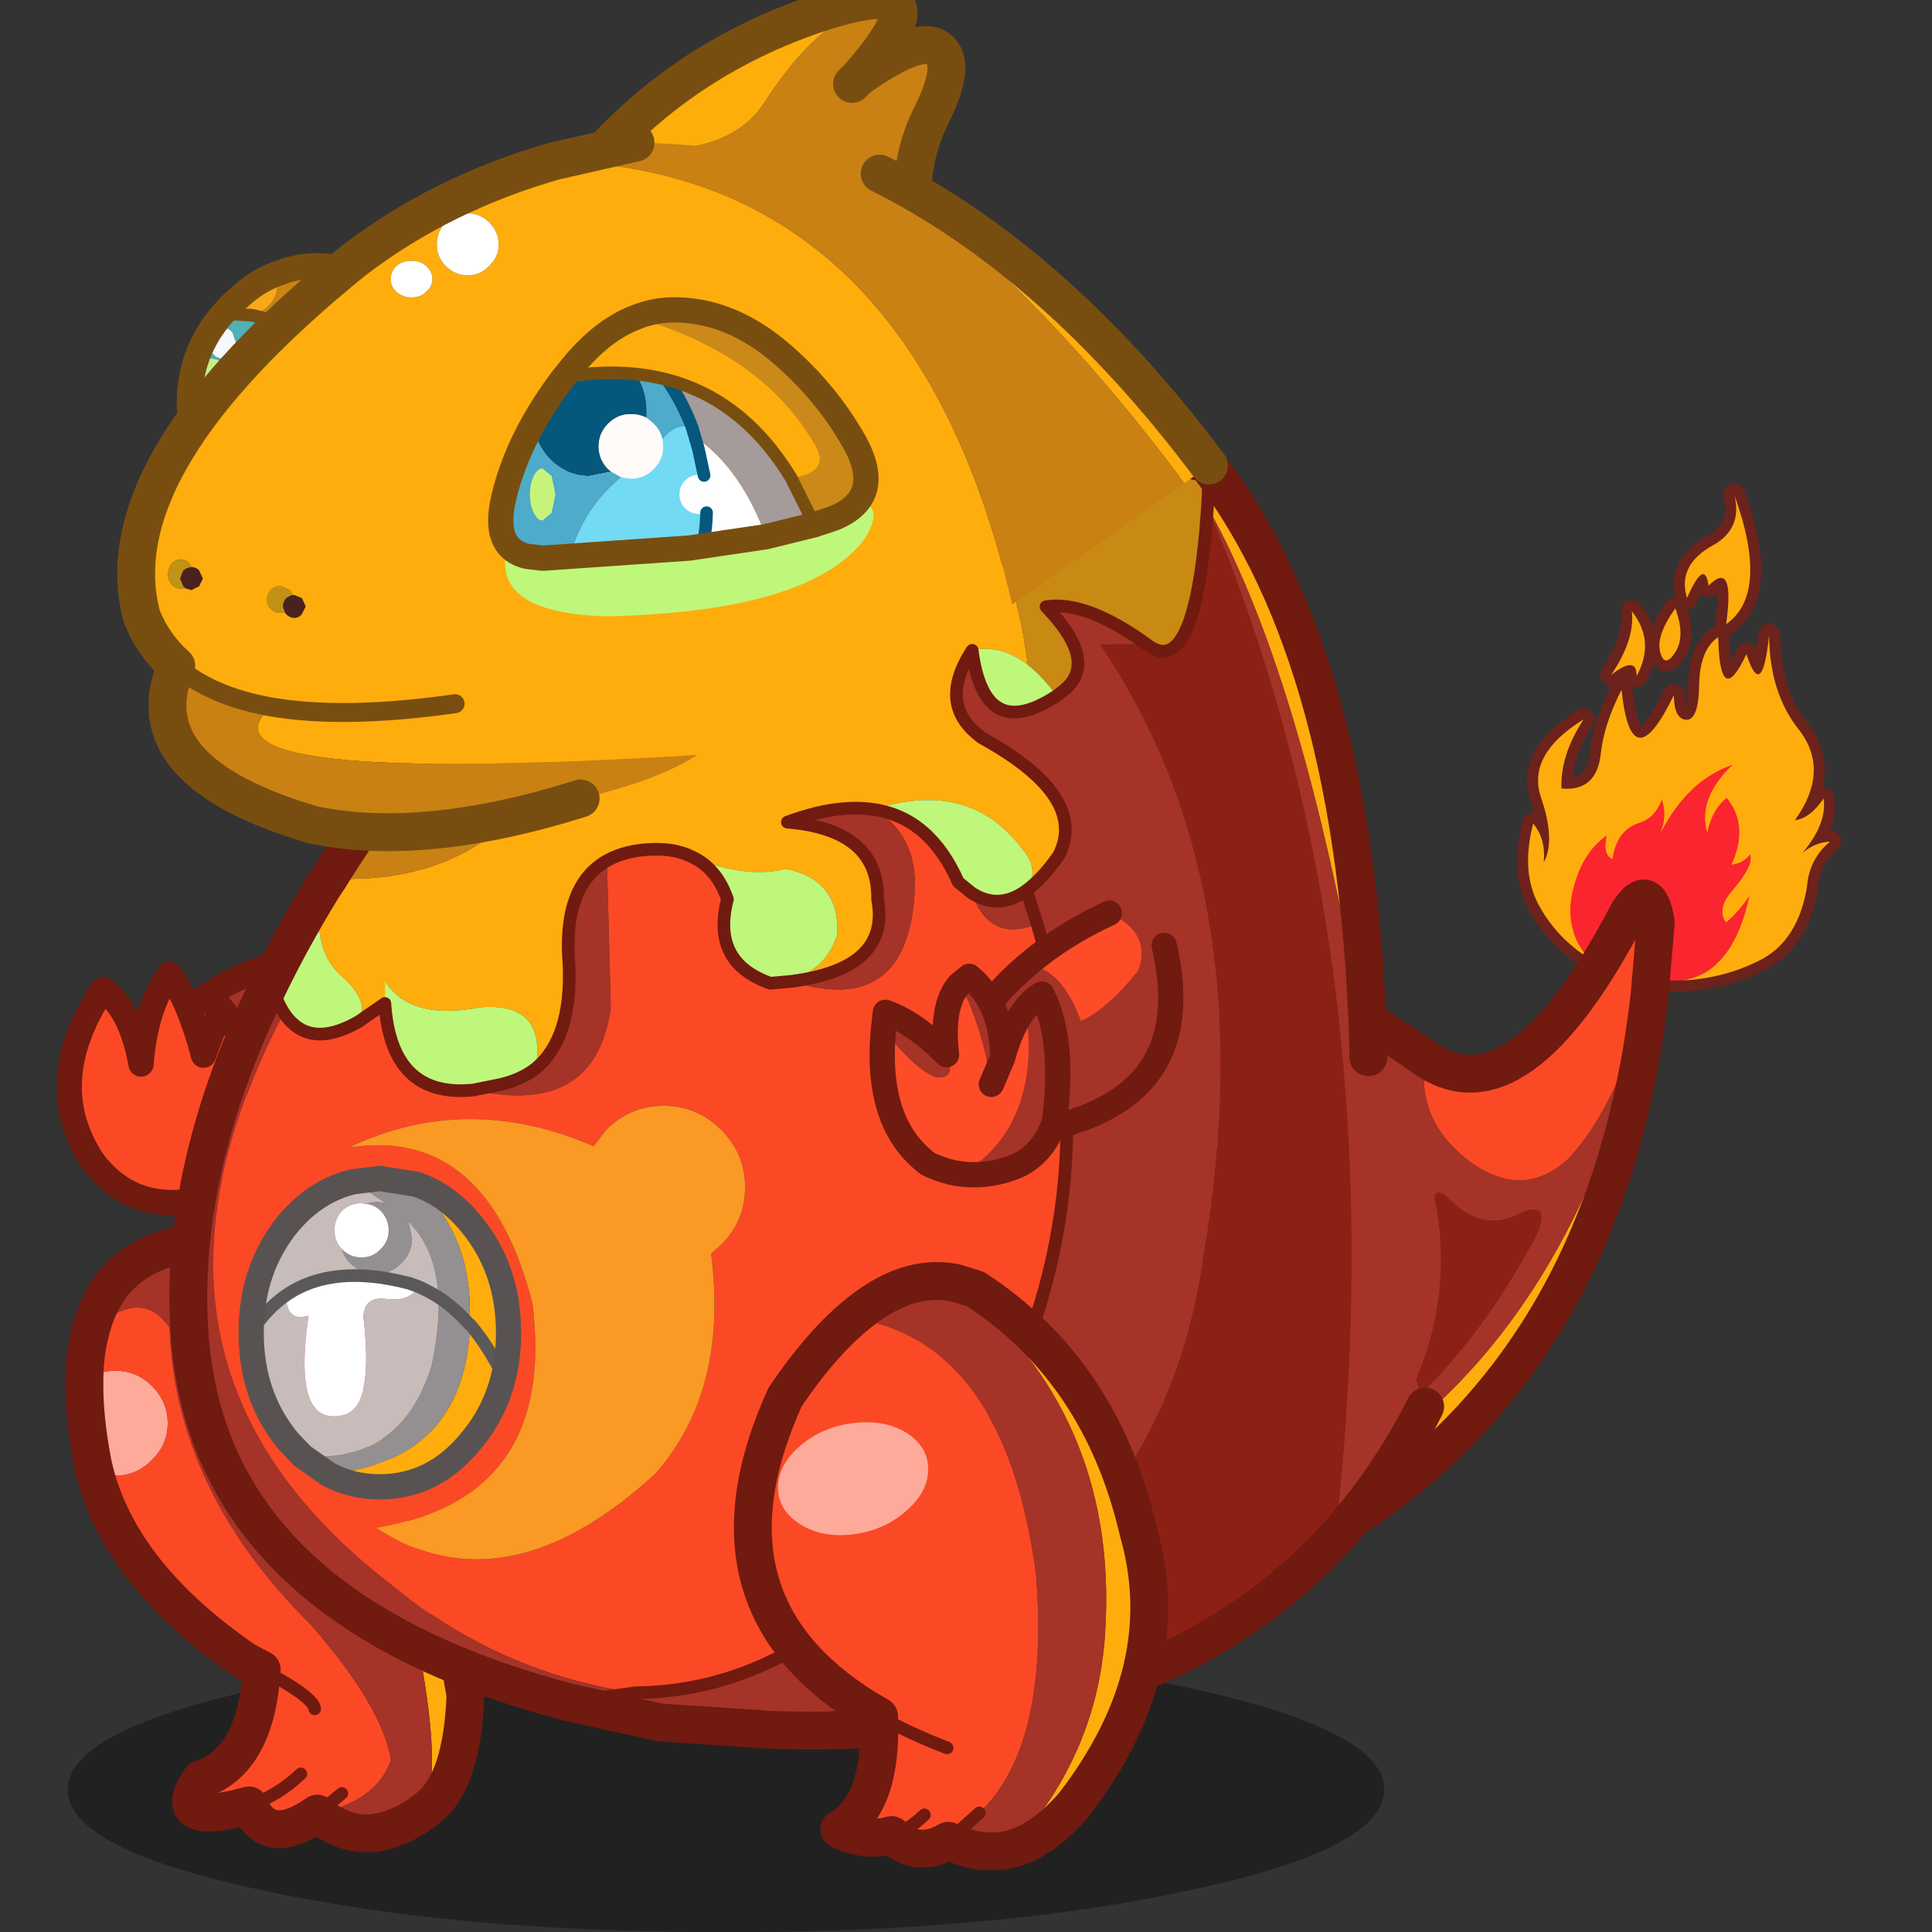 <svg xmlns:ffdec="https://www.free-decompiler.com/flash" xmlns:xlink="http://www.w3.org/1999/xlink" ffdec:objectType="frame" height="90" width="90" xmlns="http://www.w3.org/2000/svg"><rect width="100%" height="100%" fill="#333333" stroke="none"/><use ffdec:characterId="25" height="140.05" transform="matrix(.648 0 0 .649 -.862 -.88)" width="136.5" xlink:href="#a"/><use ffdec:characterId="26" height="62.95" transform="scale(1.069 1.43)" width="84.2" xlink:href="#b"/><defs><g id="a" transform="translate(4.8 2.05)"><use ffdec:characterId="1" height="22.6" transform="translate(1.4 117.5) scale(.907)" width="104.35" xlink:href="#c"/><use ffdec:characterId="2" height="58.35" transform="matrix(.627 .065 -.065 .627 108.495 32.712)" width="36.6" xlink:href="#d"/><use ffdec:characterId="3" height="51.65" transform="translate(77.058 62.454) scale(.907)" width="43.95" xlink:href="#e"/><use ffdec:characterId="4" height="21.75" transform="translate(.593 66.793) scale(.907)" width="25.9" xlink:href="#f"/><use ffdec:characterId="5" height="49.85" transform="translate(1.24 87.04) scale(.907)" width="33.2" xlink:href="#g"/><use ffdec:characterId="6" height="103.75" transform="translate(8.69 30.79) scale(.907)" width="101.05" xlink:href="#h"/><use ffdec:characterId="7" height="48.15" transform="translate(49.29 89.89) scale(.907)" width="34.4" xlink:href="#i"/><use ffdec:characterId="8" height="22.7" transform="translate(59.043 63.943) scale(.907)" width="24.85" xlink:href="#j"/><use ffdec:characterId="9" height="19.65" transform="translate(37.24 -2.06) scale(.907)" width="31.65" xlink:href="#k"/><use ffdec:characterId="10" height="11.5" transform="translate(10.132 21.755) scale(.907)" width="11.9" xlink:href="#l"/><clipPath id="m" transform="translate(8.5 18.4) scale(.907)"><path d="m4.5 3.75 2.3.15q3.55.7 6.9 4.5L2.45 15.2Q.5 8.25 4.5 3.75" fill="#fbffff" fill-rule="evenodd"/></clipPath><g clip-path="url(#m)"><use ffdec:characterId="11" height="17.5" transform="translate(8.047 19.17) scale(.907)" width="13" xlink:href="#n"/></g><use ffdec:characterId="12" height="17.2" transform="translate(9.225 17.493) scale(.907)" width="18" xlink:href="#o"/><use ffdec:characterId="13" height="57.55" transform="translate(4.94 8.186) scale(.907)" width="88.05" xlink:href="#p"/><use ffdec:characterId="14" height="14.65" transform="translate(32.54 26.084) scale(.907)" width="24.85" xlink:href="#q"/><clipPath id="r" transform="translate(29.05 21.55) scale(.907)"><path d="M5.9 19.5q-1-.25-1.5-.9-.95-1.2-.3-3.85Q5.25 10 8.85 5.3q11.95-1.95 18 8L28.7 17l-3.85.95Q21.05 7.7 11.7 8.15 8.45 8.7 5.9 19.5" fill="#a59b9a" fill-rule="evenodd"/><path d="m24.85 17.95-6.1.9-11.6.8-1.25-.15Q8.45 8.7 11.7 8.15q9.35-.45 13.15 9.8" fill="#fff" fill-rule="evenodd"/></clipPath><g clip-path="url(#r)"><use ffdec:characterId="15" height="27.2" transform="translate(28.597 21.505) scale(.907)" width="21.6" xlink:href="#s"/></g><use ffdec:characterId="16" height="25.25" transform="translate(31.634 20.643) scale(.907)" width="30.95" xlink:href="#t"/></g><g id="d"><path d="M-119.5 2.05q-.2-2.45-2.9.15 2.3-4.3 1.6-7.45 3.05 3.1 1.3 7.3m23.9 16.45q-2.2 2.2-2.1 5.5-.4 5.9-4.15 8.55-3.95 2.65-8.8 3.4l-1.3.15-2.35.1-4.35-.55-.35-.1-1.65-.55-.1-.05-.85-.4q-3.95-1.95-6.35-5.5-2.4-3.55-1.55-9.1 1.65 1.6 1.65 4.3 1.1-2.65-1.05-7.3-2.2-4.7 3.9-9.4-2.25 4.35-1.7 8.1 4.05-.05 4.05-4.45 0-3.25 1.6-7.45 2.2 10.45 6 0 .3 2.7 1.7 2.65 1.4-.1 1.05-4.1-.35-4 1.6-5.65 1.05 8.3 3.4 1.6 2.35 5.3 2.35-2.45.7 6.55 4.5 10.4 4.05 4.25.6 10.3 1.7-.4 3-2.8.7 2.8-1.75 6.4 1.3-1.35 3-1.6m-16.8-27.55q-.75-3.15-2.3 1.65-1.55-3.7 2.5-6.4 3-2.25 1.65-5.85 5.2 10.75.6 14.75.25-7.5-2.45-4.15m-3.5 2.95q1.5 3.05.5 5-1 1.95-1.7.15-.7-1.85 1.2-5.15" fill="#ffad0c" fill-rule="evenodd" transform="translate(130.95 20.9)"/><path d="M15.05 14.8q-1.9 3.3-1.2 5.15.7 1.8 1.7-.15t-.5-5m3.5-2.95Q21.25 8.5 21 16q4.6-4-.6-14.75 1.35 3.6-1.65 5.85-4.05 2.7-2.5 6.4 1.55-4.8 2.3-1.65m16.8 27.55q-1.7.25-3 1.6 2.45-3.6 1.75-6.4-1.3 2.4-3 2.8 3.45-6.05-.6-10.3-3.8-3.85-4.5-10.4 0 7.75-2.35 2.45-2.35 6.7-3.4-1.6-1.95 1.65-1.6 5.65.35 4-1.05 4.1-1.4.05-1.7-2.65-3.8 10.45-6 0-1.6 4.2-1.6 7.45 0 4.4-4.05 4.45-.55-3.75 1.7-8.1-6.1 4.7-3.9 9.4 2.15 4.65 1.05 7.3 0-2.7-1.65-4.3Q.6 46.4 3 49.95t6.35 5.5l.85.4.1.05 1.65.55.35.1 4.35.55L19 57l1.3-.15q4.85-.75 8.8-3.4 3.75-2.65 4.15-8.55-.1-3.3 2.1-5.5m-23.9-16.45q1.75-4.2-1.3-7.3.7 3.15-1.6 7.45 2.7-2.6 2.9-.15z" fill="none" stroke="#6d221b" stroke-linecap="round" stroke-linejoin="round" stroke-width="2.5"/><path d="m-121.6 34.55-.85-.85q-2.25-2.7-1.8-6.5.55-4.5 3.25-6.8-.25 2.3.9 2.6.15-3.35 2.65-4.4 1.7-.75 2.25-2.9.85 1.65.3 3.7 2.45-6.25 7.4-8.5-3.65 4.2-2.15 8 .25-2.65 1.8-4.15 2.9 2.85 1.35 7.5 1.35-.3 1.95-1.4.75 1.15-1.9 4.85-1.1 2.05 0 3.15 1.45-1.55 2.35-3.35-.85 8.4-5.95 10.25l-.6.2-1.3.15-2.35.1-4.35-.55-.35-.1-1.65-.55-.1-.05-.85-.4" fill="#fb252f" fill-rule="evenodd" transform="translate(130.95 20.9)"/><path d="M-121.6 34.55q-3.95-1.95-6.35-5.5-2.4-3.55-1.55-9.1 1.65 1.6 1.65 4.3 1.1-2.65-1.05-7.3-2.2-4.7 3.9-9.4-2.25 4.35-1.7 8.1 4.05-.05 4.05-4.45 0-3.25 1.6-7.45 2.2 10.45 6 0 .3 2.7 1.7 2.65 1.4-.1 1.05-4.1-.35-4 1.6-5.65 1.05 8.3 3.4 1.6 2.35 5.3 2.35-2.45.7 6.55 4.5 10.4 4.05 4.25.6 10.3 1.7-.4 3-2.8.7 2.8-1.75 6.4 1.3-1.35 3-1.6-2.2 2.2-2.1 5.5-.4 5.9-4.15 8.55-3.95 2.65-8.8 3.4l.6-.2q5.1-1.85 5.95-10.25-.9 1.8-2.35 3.35-1.1-1.1 0-3.15 2.65-3.7 1.9-4.85-.6 1.1-1.95 1.4 1.55-4.65-1.35-7.5-1.55 1.5-1.8 4.15-1.5-3.8 2.15-8-4.95 2.25-7.4 8.5.55-2.05-.3-3.7-.55 2.15-2.25 2.9-2.5 1.05-2.65 4.4-1.15-.3-.9-2.6-2.7 2.3-3.25 6.8-.45 3.8 1.8 6.5l.85.85m5.7-40.65q1.5 3.05.5 5-1 1.95-1.7.15-.7-1.85 1.2-5.15m3.5-2.95q-.75-3.15-2.3 1.65-1.55-3.7 2.5-6.4 3-2.25 1.65-5.85 5.2 10.75.6 14.75.25-7.5-2.45-4.15m-7.1 11.1q-.2-2.45-2.9.15 2.3-4.3 1.6-7.45 3.05 3.1 1.3 7.3" fill="#ffad0c" fill-rule="evenodd" transform="translate(130.95 20.9)"/></g><g id="e"><path d="M7.5 31.8q7.4 5.1 16.1-11.6 1.65-2.5 2.15.85l-.5 5.85q-2.9 9.2-6.45 12.85-3.65 3.35-8 .05-4.1-3.25-3.3-8" fill="#fb4925" fill-rule="evenodd" transform="translate(16.7 -17.65)"/><path d="M25.25 26.9q-3.2 27.65-22.9 40.9l-.45-3.6q17.6-11.25 23.35-37.3" fill="#ffad0c" fill-rule="evenodd" transform="translate(16.7 -17.65)"/><path d="M7.5 31.8q-.8 4.75 3.3 8 4.35 3.3 8-.05 3.55-3.65 6.45-12.85Q19.5 52.95 1.9 64.2q-17.2-30.35-17.1-43.6 13.15 4.5 22.7 11.2m.9 11.85q1.4 8.5-3 16.3 6.3-5.5 10.9-14.2 1.15-2.6-1.1-1.8-3.2 1.85-6.1-1.3-1.25-.75-.7 1" fill="#a53327" fill-rule="evenodd" transform="translate(16.7 -17.65)"/><path d="M8.4 43.65q-.55-1.75.7-1 2.9 3.15 6.1 1.3 2.25-.8 1.1 1.8-4.6 8.7-10.9 14.2 4.4-7.8 3-16.3" fill="#8d2014" fill-rule="evenodd" transform="translate(16.7 -17.65)"/><path d="m41.95 9.25.5-5.85q-.5-3.35-2.15-.85-8.7 16.7-16.1 11.6-9.55-6.7-22.7-11.2-.1 13.25 17.1 43.6l.45 3.6q19.7-13.25 22.9-40.9z" fill="none" stroke="#701a10" stroke-linecap="round" stroke-linejoin="round" stroke-width="3"/></g><g id="f"><path d="M12.4 14.7 8.5 5.55Q13.35.25 23.05 0q4 19.2-10.65 14.7" fill="#a53327" fill-rule="evenodd" transform="translate(1 1)"/><path d="M13.4 15.7Q28.05 20.2 24.05 1q-9.7.25-14.55 5.55l3.9 9.15z" fill="none" stroke="#701a10" stroke-linecap="round" stroke-linejoin="round" stroke-width="2"/><path d="M12.5 18.9q-6.95 2.55-10.65-2.45-4.05-6.15.8-13.55Q4.9 4.4 5.7 8.8q.35-4.5 2.25-7.1 1.55 2.05 2.7 6.4l1.4-3.75q2.6 3.25 3.25 8.45-.85 4.1-2.8 6.1" fill="#fb4925" fill-rule="evenodd" transform="translate(1 1)"/><path d="M13.5 19.9q1.95-2 2.8-6.1-.65-5.2-3.25-8.45l-1.4 3.75q-1.15-4.35-2.7-6.4-1.9 2.6-2.25 7.1-.8-4.4-3.05-5.9-4.85 7.4-.8 13.55 3.7 5 10.65 2.45z" fill="none" stroke="#701a10" stroke-linecap="round" stroke-linejoin="round" stroke-width="2"/></g><g id="g"><path d="M0 11.05q1.05-.8 2.45-.8 1.7 0 2.9 1.2Q6.6 12.7 6.6 14.4q0 1.7-1.25 2.9-1.2 1.25-2.9 1.25L.8 18.2l-.15-.65q-.7-3.65-.65-6.5" fill="#fdaa9a" fill-rule="evenodd" transform="translate(1.5 1.5)"/><path d="M.45 7.25q4-3.8 6.3-.4.45 12.9 11.2 23.5l.25.3q5.4 6.2 6.1 10.4-1.15 3.3-5.85 4.25-3.9 2.75-5.4-.65l-1.2.3q-5 1.1-2.65-2.35 4.4-1.45 4.85-8.7l-1.25-.65Q2.9 26.5.8 18.2l1.65.35q1.7 0 2.9-1.25 1.25-1.2 1.25-2.9t-1.25-2.95q-1.2-1.2-2.9-1.2-1.4 0-2.45.8 0-2.1.45-3.8M18.25 37q-.1-.95-4.2-3.1 4.1 2.15 4.2 3.1m2.15 6.7-1.95 1.6 1.95-1.6m-3.25-1.55q-1.85 1.75-4.1 2.5 2.25-.75 4.1-2.5" fill="#fb4925" fill-rule="evenodd" transform="translate(1.5 1.5)"/><path d="M26.45 45.45Q29.15 43 25.2 26.1 19.5 1.25 10.3 0h.6q13-.6 19.3 35.9-.25 6.8-2.9 8.9-.45.35-.85.65" fill="#ffad0c" fill-rule="evenodd" transform="translate(1.5 1.5)"/><path d="M10.2 0h.1q9.2 1.25 14.9 26.1 3.95 16.9 1.25 19.35l-.25.15q-4.25 2.65-7.75-.3 4.7-.95 5.85-4.25-.7-4.2-6.1-10.4l-.25-.3Q7.2 19.75 6.75 6.85q-2.3-3.4-6.3.4Q2.1.3 10.2 0" fill="#a53327" fill-rule="evenodd" transform="translate(1.5 1.5)"/><path d="M14.05 33.9q4.1 2.15 4.2 3.1m-5.2 7.65q2.25-.75 4.1-2.5m1.3 3.15 1.95-1.6" fill="none" stroke="#701a10" stroke-linecap="round" stroke-linejoin="round" transform="translate(1.5 1.5)"/><path d="M11.7 1.5q-8.1.3-9.75 7.25-.45 1.7-.45 3.8-.05 2.85.65 6.5l.15.65q2.1 8.3 12 15.05l1.25.65q-.45 7.25-4.85 8.7-2.35 3.45 2.65 2.35l1.2-.3q1.5 3.4 5.4.65 3.5 2.95 7.75.3M11.8 1.5h.6q13-.6 19.3 35.9-.25 6.8-2.9 8.9-.45.35-.85.65" fill="none" stroke="#701a10" stroke-linecap="round" stroke-linejoin="round" stroke-width="3"/></g><g id="h"><path d="M13.5 44.65q.95-1.45-1.1-3.4-2.8-2.25-1.75-7.2l.5-.75Q30.7 34.35 33.2 8.7L64 7.05q1.85 3.6 2.55 9.35-2.15-1.65-4.4-1.15-2.85 4.35.8 6.95 8.45 4.65 6.05 9.3-1.3 1.85-2.55 2.75 1.1-1.65-.35-3.3-4.2-5.55-11.75-3.1-2.95-.45-6.85 1 7.25.6 7.15 6.1 1.05 5.5-6.85 6.5l-1.65.15q4.2-.35 5.3-3.85.25-4.3-4.05-5.2-3.25.8-7.45-.95-1.3-.65-3.05-.6-2.2.05-3.7.9-3.55 2-3 8.35.2 5.75-2.65 8.1.9-5.25-4.35-4.85-5.65 1.1-7.6-2.1v1.8l-2.1 1.45m8.8 23.95q.4-7-4.25-11.1 2.45.8 4.35 3.1 3 3.6 3 8.65 0 1.85-.4 3.5-1.2-2.45-2.65-4.15 1.45 1.7 2.65 4.15-.7 2.85-2.6 5.1-2.95 3.6-7.2 3.6-2.25 0-4.1-1Q21.95 79.4 22.35 68.6h-.05M80.8 3.9l.15-3.15q11.7 15.3 12.6 45.9v.75h-.05Q88.65 17.85 80.8 3.9" fill="#ffad0c" fill-rule="evenodd" transform="translate(1.5 1.5)"/><path d="M66.55 16.4q-.7-5.75-2.55-9.35 8.7-9 16.75-6.55l.2.25-.15 3.15q-.95 14-4.85 10.85-4.8-3.45-7.95-2.95 4.3 4.45 1.3 6.7l-.45.35q-1.15-1.55-2.3-2.45" fill="#c88a13" fill-rule="evenodd" transform="translate(1.5 1.5)"/><path d="m13.5 44.65 2.1-1.45q.5 7.5 7 6.85 9.7 2.15 10.9-6.5l-.3-11.65q1.5-.85 3.7-.9 1.75-.05 3.05.6 1.95.9 2.8 3.35-1.3 5 3.4 6.65l1.65-.15q8.95 2.8 9.75-6.5.5-5-3.2-7.1 4.45.65 6.7 5.75l1.05.85q1.45 4 5.2 2.45 6.4 21.9-4.6 41.3-11 19.35-27.25 19.55-10.7-1.5-19.4-8.6-22.95-17.7-8.45-45.2 1.95 2.95 5.9.7M5 69.25q0 5.05 2.95 8.6L9.05 79l2.05 1.45q1.85 1 4.1 1 4.25 0 7.2-3.6 1.9-2.25 2.6-5.1.4-1.65.4-3.5 0-5.05-3-8.65-1.9-2.3-4.35-3.1l-2.85-.45-2.05.25q-2.95.65-5.2 3.3Q5 64.2 5 69.25m7.75-14.65Q23.7 52.9 27.3 66.95 29.2 82.4 14.9 84.7q10.25 6.6 22.15-4.3 5.8-6.6 4.4-17.4l.8-.7q1.9-1.9 1.9-4.55t-1.9-4.55q-1.9-1.9-4.55-1.9t-4.55 1.9l-1 1.3q-10.05-4.35-19.4.1" fill="#fb4925" fill-rule="evenodd" transform="translate(1.5 1.5)"/><path d="M10.65 34.05Q9.6 39 12.4 41.25q2.05 1.95 1.1 3.4-3.95 2.25-5.9-.7-.65-1-1.05-2.5 1.8-3.65 4.1-7.4m4.95 9.15v-1.8q1.95 3.2 7.6 2.1 5.25-.4 4.35 4.85-1.3 1-3.2 1.35l-1.75.35q-6.5.65-7-6.85m24.35-11.6q4.2 1.75 7.45.95 4.3.9 4.05 5.2-1.1 3.5-5.3 3.85-4.7-1.65-3.4-6.65-.85-2.45-2.8-3.35m14.4-3.75q7.55-2.45 11.75 3.1 1.45 1.65.35 3.3-2.2 1.6-4.35.2l-1.05-.85q-2.25-5.1-6.7-5.75m7.8-12.6q2.25-.5 4.4 1.15 1.15.9 2.3 2.45-5.75 3.8-6.7-3.6" fill="#bff77a" fill-rule="evenodd" transform="translate(1.5 1.5)"/><path d="M12.75 54.6q9.35-4.45 19.4-.1l1-1.3q1.9-1.9 4.55-1.9t4.55 1.9q1.9 1.9 1.9 4.55t-1.9 4.55l-.8.7q1.4 10.8-4.4 17.4-11.9 10.9-22.15 4.3 14.3-2.3 12.4-17.75Q23.7 52.9 12.75 54.6" fill="#fa9924" fill-rule="evenodd" transform="translate(1.5 1.5)"/><path d="M9.05 79q7.8.7 10.25-7.1.65-3.05.55-5.45-.2-3.85-2.4-6l.3 1.3q0 1.2-.85 2-.8.85-2 .85t-2.05-.85q-.5-.5-.65-1.1.65.65 1.55.65t1.5-.65q.65-.6.65-1.5t-.65-1.55q-.5-.5-1.2-.55l.85-.15.75.1-2.5-1.7 2.05-.25 2.85.45q4.65 4.1 4.25 11.1h.05q-.4 10.8-11.25 11.85L9.05 79M22.3 68.6q-1.15-1.3-2.45-2.15 1.3.85 2.45 2.15" fill="#949091" fill-rule="evenodd" transform="translate(1.5 1.5)"/><path d="M7.75 66.3q.05 2.15 1.8 1.6-1.35 9.15 3 7.8 2.15-.9 1.35-7.65.05-1.75 1.9-1.45 1.8.2 2.45-1l-.7-.25q-6.1-1.6-9.8.95-1.6 1.1-2.75 2.95 1.15-1.85 2.75-2.95M9.05 79l-1.1-1.15Q5 74.3 5 69.25t2.95-8.65q2.25-2.65 5.2-3.3l2.5 1.7-.75-.1-.85.15-.3-.05q-.9 0-1.55.6-.6.65-.6 1.55t.6 1.5q.15.6.65 1.1.85.85 2.05.85 1.2 0 2-.85.85-.8.85-2l-.3-1.3q2.2 2.15 2.4 6 .1 2.4-.55 5.45-2.45 7.8-10.25 7.1m9.2-13.4q.8.35 1.6.85-.8-.5-1.6-.85" fill="#c7bcba" fill-rule="evenodd" transform="translate(1.5 1.5)"/><path d="M18.25 65.6q-.65 1.2-2.45 1-1.85-.3-1.9 1.45.8 6.75-1.35 7.65-4.35 1.35-3-7.8-1.75.55-1.8-1.6 3.7-2.55 9.8-.95l.7.25m-4.2-6.55q.7.05 1.2.55.65.65.65 1.55t-.65 1.5q-.6.65-1.5.65t-1.55-.65q-.6-.6-.6-1.5t.6-1.55q.65-.6 1.55-.6l.3.05" fill="#fff" fill-rule="evenodd" transform="translate(1.5 1.5)"/><path d="M27.55 48.35q2.85-2.35 2.65-8.1-.55-6.35 3-8.35l.3 11.65q-1.2 8.65-10.9 6.5l1.75-.35q1.9-.35 3.2-1.35m20.25-6.9q7.9-1 6.85-6.5.1-5.5-7.15-6.1 3.9-1.45 6.85-1 3.7 2.1 3.2 7.1-.8 9.3-9.75 6.5m18.65-7.2q1.25-.9 2.55-2.75 2.4-4.65-6.05-9.3-3.65-2.6-.8-6.95.95 7.4 6.7 3.6l.45-.35q3-2.25-1.3-6.7 3.15-.5 7.95 2.95l-3.65.05q13.1 19.25 8.2 48.35Q78.6 76.8 69.9 85.9q-9.65 11.2-23.45 14.8l-9.05-.6-7.25-1.6 5.3-.75-5.3.75q-28.3-7.45-30-28.75-1.05-13.3 6.4-28.3.4 1.5 1.05 2.5-14.5 27.5 8.45 45.2 8.7 7.1 19.4 8.6 16.25-.2 27.25-19.55 11-19.4 4.6-41.3l-.85-2.65.85 2.65q-3.75 1.55-5.2-2.45 2.15 1.4 4.35-.2m24.45 51.3Q96.1 40.3 80.8 3.9q7.85 13.95 12.7 43.5h.05v.05l.05.5q.55 16.15 4.45 27.15-3 5.9-7.15 10.45" fill="#a53327" fill-rule="evenodd" transform="translate(1.5 1.5)"/><path d="M75.95 14.75q3.9 3.15 4.85-10.85 15.3 36.4 10.1 81.65-14.8 16-44.45 15.15 13.8-3.6 23.45-14.8 8.7-9.1 10.6-22.75 4.9-29.1-8.2-48.35l3.65-.05" fill="#8d2014" fill-rule="evenodd" transform="translate(1.5 1.5)"/><path d="M33.2 8.7q-2.5 25.65-22.05 24.6 2.35-3.8 5.25-7.7L28.3 9.05l4.9-.35" fill="#c98114" fill-rule="evenodd" transform="translate(1.5 1.5)"/><path d="m13.5 44.65 2.1-1.45q.5 7.5 7 6.85l1.75-.35q1.9-.35 3.2-1.35 2.85-2.35 2.65-8.1-.55-6.35 3-8.35 1.5-.85 3.7-.9 1.75-.05 3.05.6 1.95.9 2.8 3.35-1.3 5 3.4 6.65l1.65-.15q7.9-1 6.85-6.5.1-5.5-7.15-6.1 3.9-1.45 6.85-1 4.45.65 6.7 5.75l1.05.85q2.15 1.4 4.35-.2 1.25-.9 2.55-2.75 2.4-4.65-6.05-9.3-3.65-2.6-.8-6.95.95 7.4 6.7 3.6l.45-.35q3-2.25-1.3-6.7 3.15-.5 7.95 2.95 3.9 3.15 4.85-10.85l.15-3.15m-74.4 40.7q.4 1.5 1.05 2.5 1.95 2.95 5.9.7m53.8-7.75-.85-2.65m.85 2.65q6.4 21.9-4.6 41.3-11 19.35-27.25 19.55l-5.3.75" fill="none" stroke="#701a10" stroke-linecap="round" stroke-linejoin="round" transform="translate(1.5 1.5)"/><path d="m18.25 65.6-.7-.25q-6.1-1.6-9.8.95-1.6 1.1-2.75 2.95m14.85-2.8q-.8-.5-1.6-.85m1.6.85q1.3.85 2.45 2.15h.05q1.45 1.7 2.65 4.15" fill="none" stroke="#5a5858" stroke-linecap="round" stroke-linejoin="round" transform="translate(1.5 1.5)"/><path d="M6.5 70.75q0 5.05 2.95 8.6l1.1 1.15 2.05 1.45q1.85 1 4.1 1 4.25 0 7.2-3.6 1.9-2.25 2.6-5.1.4-1.65.4-3.5 0-5.05-3-8.65-1.9-2.3-4.35-3.1l-2.85-.45-2.05.25q-2.95.65-5.2 3.3-2.95 3.6-2.95 8.65" fill="none" stroke="#585352" stroke-linecap="round" stroke-linejoin="round" stroke-width="2"/><path d="M65.5 8.55 34.7 10.2l-4.9.35L17.9 27.1Q15 31 12.65 34.8l-.5.75q-2.3 3.75-4.1 7.4-7.45 15-6.4 28.3 1.7 21.3 30 28.75l7.25 1.6 9.05.6q29.65.85 44.45-15.15 4.15-4.55 7.15-10.45M82.45 2.25l-.2-.25Q74.2-.45 65.5 8.55M95.05 48.9v-.75q-.9-30.6-12.6-45.9m12.6 46.65v.05" fill="none" stroke="#701a10" stroke-linecap="round" stroke-linejoin="round" stroke-width="3"/></g><g id="i"><path d="M15.5 44.3q-2.45 1.45-4.5-.45-2 .6-4.15-.45 3.45-2.05 3.15-8.95-15.05-8.5-7.45-25.25 2.7-4 5.35-6.25Q20 4.75 22.45 23.3q1.05 13.55-4.5 18.8l-2.45 2.2m-1.6-29.4q0-1.8-1.75-2.9-1.75-1.05-4.2-.75-2.45.3-4.2 1.8T2 16.35q0 1.8 1.75 2.9 1.75 1.1 4.2.8 2.45-.3 4.2-1.85 1.75-1.5 1.75-3.3M10 34.45q2.4 1.35 5.4 2.5-3-1.15-5.4-2.5m3.6 7.8q-1.25 1.2-2.6 1.6 1.35-.4 2.6-1.6" fill="#fb4925" fill-rule="evenodd" transform="translate(1.5 1.5)"/><path d="M13.9 14.9q0 1.8-1.75 3.3-1.75 1.55-4.2 1.85-2.45.3-4.2-.8T2 16.35q0-1.8 1.75-3.3 1.75-1.5 4.2-1.8 2.45-.3 4.2.75 1.75 1.1 1.75 2.9" fill="#fdaa9a" fill-rule="evenodd" transform="translate(1.5 1.5)"/><path d="m16.05.15 1.6.5Q27.6 7.1 30.55 19.8q3.15 10.95-5.1 21.65-2.4 2.8-4.95 3.5 7-7.65 7.45-17.6.9-16.85-11.9-27.2" fill="#ffad0c" fill-rule="evenodd" transform="translate(1.5 1.5)"/><path d="M7.9 2.95q4.15-3.6 8.15-2.8 12.8 10.35 11.9 27.2-.45 9.95-7.45 17.6-2.45.6-5-.65l2.45-2.2q5.55-5.25 4.5-18.8Q20 4.75 7.9 2.95" fill="#a53327" fill-rule="evenodd" transform="translate(1.5 1.5)"/><path d="m17.95 42.1-2.45 2.2m-4.5-.45q1.35-.4 2.6-1.6m1.8-5.3q-3-1.15-5.4-2.5" fill="none" stroke="#701a10" stroke-linecap="round" stroke-linejoin="round" transform="translate(1.5 1.5)"/><path d="M9.4 4.45q4.15-3.6 8.15-2.8l1.6.5Q29.1 8.6 32.05 21.3q3.15 10.95-5.1 21.65-2.4 2.8-4.95 3.5-2.45.6-5-.65-2.45 1.45-4.5-.45-2 .6-4.15-.45 3.45-2.05 3.15-8.95-15.05-8.5-7.45-25.25 2.7-4 5.35-6.25z" fill="none" stroke="#701a10" stroke-linecap="round" stroke-linejoin="round" stroke-width="3"/></g><g id="j"><path d="M11.5 4.1Q14.3 1.7 18 0q3.4 1.55 2.3 4.55-2.45 3.05-4.55 4-1.5-4.15-4.25-4.45" fill="#fe4c28" fill-rule="evenodd" transform="translate(1 1)"/><path d="M18 0q2.55.25 4.35 2.55 2.95 12.6-10.7 14.75L8.1 7.65Q9.6 5.7 11.5 4.1q2.75.3 4.25 4.45 2.1-.95 4.55-4 1.1-3-2.3-4.55" fill="#a53327" fill-rule="evenodd" transform="translate(1 1)"/><path d="M12.5 5.1Q15.3 2.7 19 1m4.35 2.55q2.95 12.6-10.7 14.75L9.1 8.65q1.5-1.95 3.4-3.55" fill="none" stroke="#701a10" stroke-linecap="round" stroke-linejoin="round" stroke-width="2"/><path d="M9.55 11.45q.7-2.6 1.85-3.95 1.3 9.25-5.05 13.15-1.35-.15-2.7-.8Q-.6 16.7.1 9.2q2.45 3.15 4.15 3.8 1.7.15.85-1.8-.45-3.9 1-5.55 1.65 2.6 2.55 7.9l.9-2.1" fill="#fe4c28" fill-rule="evenodd" transform="translate(1 1)"/><path d="M11.4 7.5q.55-.7 1.25-1.1 1.85 3.55 1 10.15-.9 2.5-2.95 3.45-2.2.9-4.35.65 6.35-3.9 5.05-13.15M.1 9.2l.15-1.35Q2.5 8.6 5.1 11.2q.85 1.95-.85 1.8-1.7-.65-4.15-3.8m6-3.55L6.9 5q2.6 2.1 2.65 6.45l-.9 2.1q-.9-5.3-2.55-7.9" fill="#a53327" fill-rule="evenodd" transform="translate(1 1)"/><path d="M10.55 12.45q.7-2.6 1.85-3.95.55-.7 1.25-1.1 1.85 3.55 1 10.15-.9 2.5-2.95 3.45-2.2.9-4.35.65-1.35-.15-2.7-.8Q.4 17.7 1.1 10.2l.15-1.35Q3.5 9.6 6.1 12.2q-.45-3.9 1-5.55L7.9 6q2.6 2.1 2.65 6.45l-.9 2.1" fill="none" stroke="#701a10" stroke-linecap="round" stroke-linejoin="round" stroke-width="2"/></g><g id="k"><path d="M24.3.2q-5.15.35-9.95 7.7-3.05 5.05-12.55 3.65 7-7.35 17-10.6Q23.05-.4 24.3.2" fill="#fdae0b" fill-rule="evenodd" transform="translate(1.5 1.5)"/><path d="m21.65 6.15-.5.5.5-.5Q26.6 2.65 28 3.9q1.45 1.1-.45 5-1.95 3.8-1.5 7.75L0 13.6l1.8-2.05q9.5 1.4 12.55-3.65Q19.15.55 24.3.2q1.85.85-2.65 5.95" fill="#c98114" fill-rule="evenodd" transform="translate(1.5 1.5)"/><path d="m22.65 8.15.5-.5q4.5-5.1 2.65-5.95-1.25-.6-5.5.75-10 3.25-17 10.6L1.5 15.1l26.05 3.05q-.45-3.95 1.5-7.75 1.9-3.9.45-5-1.4-1.25-6.35 2.25" fill="none" stroke="#784e10" stroke-linecap="round" stroke-linejoin="round" stroke-width="3"/></g><g id="n"><path d="M12 9.6q0 3.4-1.75 5.8Q8.5 17.85 6 17.85T1.75 15.4Q0 13 0 9.6t1.75-5.85Q3.5 1.35 6 1.35t4.25 2.4Q12 6.2 12 9.6M5.2 6.95l.3-.85-.3-.85q-.3-.35-.75-.35t-.75.35q-.3.35-.3.85t.3.85q.3.35.75.35l.75-.35m-3.05 1Q1.6 8.6 1.6 9.5t.55 1.5q.55.65 1.3.65t1.3-.65q.55-.6.55-1.5t-.55-1.55q-.55-.6-1.3-.6t-1.3.6" fill="#51afb7" fill-rule="evenodd" transform="translate(.5 -.85)"/><path d="M2.15 7.95q.55-.6 1.3-.6t1.3.6q.55.65.55 1.55T4.75 11q-.55.65-1.3.65T2.15 11q-.55-.6-.55-1.5t.55-1.55" fill="#c4f07f" fill-rule="evenodd" transform="translate(.5 -.85)"/><path d="m5.2 6.95-.75.35q-.45 0-.75-.35t-.3-.85q0-.5.3-.85t.75-.35q.45 0 .75.35l.3.85-.3.85" fill="#f7f9ff" fill-rule="evenodd" transform="translate(.5 -.85)"/><path d="M12 9.6q0 3.4-1.75 5.8Q8.5 17.85 6 17.85T1.75 15.4Q0 13 0 9.6t1.75-5.85Q3.5 1.35 6 1.35t4.25 2.4Q12 6.2 12 9.6z" fill="none" stroke="#05577c" stroke-linecap="round" stroke-linejoin="round" transform="translate(.5 -.85)"/></g><g id="o"><path d="M13.7 8.4q-3.35-3.8-6.9-4.5 2.3-.75 2-3.3 4.2-1.7 9 1.25L13.7 8.4" fill="#c88512" fill-rule="evenodd" transform="translate(-.8 1)"/><path d="M8.8.6q.3 2.55-2 3.3l-2.3-.15q1-1.15 2.35-2.15Q7.8.95 8.8.6" fill="#f8a919" fill-rule="evenodd" transform="translate(-.8 1)"/><path d="M12.9 9.4 17 2.85Q12.2-.1 8 1.6q-1 .35-1.95 1-1.35 1-2.35 2.15-4 4.5-2.05 11.45L12.9 9.4" fill="none" stroke="#784e10" stroke-linecap="round" stroke-linejoin="round" stroke-width="2"/><path d="M6.8 3.9q3.55.7 6.9 4.5M6.8 3.9l-2.3-.15" fill="none" stroke="#784e10" stroke-linecap="round" stroke-linejoin="round" transform="translate(-.8 1)"/></g><g id="p"><path d="M21.85 20.65q-.7 0-1.2.4-.45.45-.45 1.05 0 .6.45 1 .5.45 1.2.45T23 23.1q.5-.4.5-1t-.5-1.05q-.45-.4-1.15-.4m4.45-3.75q-1 0-1.75.7-.7.75-.7 1.75t.7 1.7q.75.75 1.75.75t1.7-.75q.75-.7.75-1.7T28 17.6q-.7-.7-1.7-.7M3.2 52.7Q1.35 51.05.45 48.75q-3.15-12 16.85-28.15 6.95-5.3 15.9-7.85 28.35.8 36.25 35.1L44.5 59.75q-40.85 2.5-33.8-3.8-4.8-.85-7.5-3.25m22.1 3q-8.85 1.25-14.6.25 5.75 1 14.6-.25M4.45 44.9l-.2-.3q-.3-.3-.7-.3-.4 0-.7.3-.3.35-.3.85t.3.8q.3.35.7.35l.35-.05.5.15.6-.3.3-.6-.3-.65q-.25-.25-.55-.25m8 2.2-.25-.4-.75-.3q-.45 0-.75.3t-.3.75q0 .45.3.75t.75.3l.35-.05.1.15q.3.3.65.3.35 0 .6-.3l.3-.6-.3-.65-.6-.25h-.1m72.6-10.25-1.95 1.4q-11.95-16-24.15-24.5 14 7 26.1 23.1" fill="#ffad0c" fill-rule="evenodd" transform="translate(1.5 -9.8)"/><path d="m3.9 46.55-.15-.15-.25-.6.25-.65q.3-.25.65-.25h.05q.3 0 .55.25l.3.65-.3.6-.6.3-.5-.15m8.55.55h.1l.6.25.3.65-.3.6q-.25.3-.6.3t-.65-.3l-.1-.15-.15-.45q0-.35.25-.65.25-.2.55-.25" fill="#49221d" fill-rule="evenodd" transform="translate(1.5 -9.8)"/><path d="M4.45 44.9H4.4q-.35 0-.65.25l-.25.65.25.6.15.15-.35.05q-.4 0-.7-.35-.3-.3-.3-.8t.3-.85q.3-.3.7-.3.4 0 .7.3l.2.3m7.35 3.55-.35.05q-.45 0-.75-.3t-.3-.75q0-.45.3-.75t.75-.3l.75.3.25.4q-.3.05-.55.25-.25.3-.25.65l.15.45" fill="#c09314" fill-rule="evenodd" transform="translate(1.5 -9.8)"/><path d="M26.3 16.9q1 0 1.7.7.75.75.75 1.75t-.75 1.7q-.7.75-1.7.75t-1.75-.75q-.7-.7-.7-1.7t.7-1.75q.75-.7 1.75-.7m-4.45 3.75q.7 0 1.15.4.5.45.5 1.05 0 .6-.5 1-.45.45-1.15.45t-1.2-.45q-.45-.4-.45-1t.45-1.05q.5-.4 1.2-.4" fill="#fff" fill-rule="evenodd" transform="translate(1.5 -9.8)"/><path d="M3.2 52.7q2.7 2.4 7.5 3.25-7.05 6.3 33.8 3.8-3.15 2.05-9.25 3.45-12.4 3.9-21.15 2.1Q-.35 61.1 3.2 52.7m55.75-38.95q12.2 8.5 24.15 24.5l-13.65 9.6q-7.9-34.3-36.25-35.1l6.4-1.45q7.8.1 19.35 2.45" fill="#c98114" fill-rule="evenodd" transform="translate(1.5 -9.8)"/><path d="M4.7 42.9q2.7 2.4 7.5 3.25 5.75 1 14.6-.25" fill="none" stroke="#784e10" stroke-linecap="round" stroke-linejoin="round" stroke-width="1.5"/><path d="M34.7 2.95Q25.75 5.5 18.8 10.8q-20 16.15-16.85 28.15.9 2.3 2.75 3.95-3.55 8.4 10.9 12.6 8.75 1.8 21.15-2.1m49.8-26.35q-12.1-16.1-26.1-23.1M41.1 1.5l-6.4 1.45" fill="none" stroke="#784e10" stroke-linecap="round" stroke-linejoin="round" stroke-width="3"/></g><g id="q" fill-rule="evenodd"><path d="M5.9 19.5q-1-.25-1.5-.9-.95-1.2-.3-3.85Q5.25 10 8.85 5.3q11.95-1.95 18 8L28.7 17l-3.85.95Q21.05 7.7 11.7 8.15 8.45 8.7 5.9 19.5" fill="#a59b9a" transform="translate(-3.85 -5)"/><path d="m24.85 17.95-6.1.9-11.6.8-1.25-.15Q8.45 8.7 11.7 8.15q9.35-.45 13.15 9.8" fill="#fff" transform="translate(-3.85 -5)"/></g><g id="s"><path d="m12.6 12.8-1.75.35q-1.9 0-3.25-1.5-1.3-1.5-1.3-3.6t1.3-3.6q1.35-1.5 3.25-1.5t3.2 1.5q1.35 1.5 1.35 3.6v.5q-.55-.3-1.25-.3-1.05 0-1.8.75t-.75 1.8q0 1.05.75 1.8l.25.2" fill="#05577c" fill-rule="evenodd" transform="translate(.5 .05)"/><path d="m19.95 13.1.7.4q.45.45.45 1.1 0 .65-.45 1.1l-.5.35-.6.1q-.65 0-1.1-.45-.45-.45-.45-1.1 0-.65.45-1.1.45-.45 1.1-.45l.4.05" fill="#fefefe" fill-rule="evenodd" transform="translate(.5 .05)"/><path d="m19 9.3.5 1.7.45 2.1-.4-.05q-.65 0-1.1.45-.45.45-.45 1.1 0 .65.45 1.1.45.45 1.1.45l.6-.1q-.05 2.45-.95 4.75-1.75 4.55-5.65 5.6l-4.75-.3q-.65-8.55 4.6-12.85l.75.1q1.05 0 1.8-.75t.75-1.8l-.05-.55Q17.8 8.9 19 9.3" fill="#72daf3" fill-rule="evenodd" transform="translate(.5 .05)"/><path d="M8.8 26.1q-1.5-.55-2.95-1.75-3.75-3-5.2-8.3-1.4-5.3.3-9.85Q2.7 1.7 6.65.7q3.9-1.05 7.65 1.95Q17.45 5.2 19 9.3q-1.2-.4-2.35.95-.15-.7-.7-1.25l-.55-.45v-.5q0-2.1-1.35-3.6-1.3-1.5-3.2-1.5-1.9 0-3.25 1.5-1.3 1.5-1.3 3.6t1.3 3.6q1.35 1.5 3.25 1.5l1.75-.35.8.45q-5.25 4.3-4.6 12.85M6.45 16.05q.3.6.7.6l.7-.6.3-1.45-.3-1.45-.7-.6q-.4 0-.7.6-.3.6-.3 1.45t.3 1.45" fill="#4eabca" fill-rule="evenodd" transform="translate(.5 .05)"/><path d="m13.4 13.25-.8-.45-.25-.2q-.75-.75-.75-1.8t.75-1.8q.75-.75 1.8-.75.7 0 1.25.3l.55.45q.55.55.7 1.25l.05.55q0 1.05-.75 1.8t-1.8.75l-.75-.1" fill="#fffbf8" fill-rule="evenodd" transform="translate(.5 .05)"/><path d="M6.45 16.05q-.3-.6-.3-1.45t.3-1.45q.3-.6.7-.6l.7.6.3 1.45-.3 1.45-.7.6q-.4 0-.7-.6" fill="#c6f47a" fill-rule="evenodd" transform="translate(.5 .05)"/><path d="M8.8 26.1q-1.5-.55-2.95-1.75-3.75-3-5.2-8.3-1.4-5.3.3-9.85Q2.7 1.7 6.65.7q3.9-1.05 7.65 1.95Q17.45 5.2 19 9.3l.5 1.7.45 2.1m.2 2.95q-.05 2.45-.95 4.75-1.75 4.55-5.65 5.6l-4.75-.3" fill="none" stroke="#05577c" stroke-linecap="round" stroke-linejoin="round" transform="translate(.5 .05)"/></g><g id="t"><path d="m28.7 17-1.85-3.7q2.85-.4 2.1-2.2Q24.9 3.6 14.5.6q1.35-.55 2.8-.6 4.4-.1 8.35 3.1 3.9 3.2 6.3 7.5 1.5 2.8.3 4.45-.65.9-2.05 1.45l-1.5.5" fill="#cb8919" fill-rule="evenodd" transform="translate(-2.85 1)"/><path d="m28.7 17 1.5-.5q1.4-.55 2.05-1.45 2.1.6.3 3.25-4.5 5.6-20.3 5.95Q2.85 24 4.4 18.6q.5.65 1.5.9l1.25.15 11.6-.8 6.1-.9L28.7 17" fill="#bff77a" fill-rule="evenodd" transform="translate(-2.85 1)"/><path d="M14.5.6q10.4 3 14.45 10.5.75 1.8-2.1 2.2-6.05-9.95-18-8L9.1 5q2.55-3.3 5.4-4.4" fill="#ffad0c" fill-rule="evenodd" transform="translate(-2.85 1)"/><path d="M26.85 13.3 28.7 17m-1.85-3.7q-6.05-9.95-18-8" fill="none" stroke="#784e10" stroke-linecap="round" stroke-linejoin="round" transform="translate(-2.85 1)"/><path d="m25.85 18 1.5-.5q1.4-.55 2.05-1.45 1.2-1.65-.3-4.45-2.4-4.3-6.3-7.5Q18.85.9 14.45 1q-1.45.05-2.8.6Q8.8 2.7 6.25 6L6 6.3Q2.4 11 1.25 15.75q-.65 2.65.3 3.85.5.65 1.5.9l1.25.15 11.6-.8 6.1-.9 3.85-.95z" fill="none" stroke="#784e10" stroke-linecap="round" stroke-linejoin="round" stroke-width="2"/></g><path d="M52.2 0q21.55 0 36.85 3.3 15.3 3.35 15.3 8 0 4.7-15.3 7.95-15.3 3.35-36.85 3.35-21.6 0-36.9-3.35Q0 16 0 11.3q0-4.65 15.3-8Q30.6 0 52.2 0" fill-opacity=".349" fill-rule="evenodd" id="c"/><path d="m4.5 3.75 2.3.15q3.55.7 6.9 4.5L2.45 15.2Q.5 8.25 4.5 3.75" fill="#fbffff" fill-rule="evenodd" transform="translate(-1.8 -3.7)" id="l"/><path d="M84.2 62.95H0V0h84.2v62.95" fill="#fff" fill-opacity="0" fill-rule="evenodd" id="b"/></defs></svg>